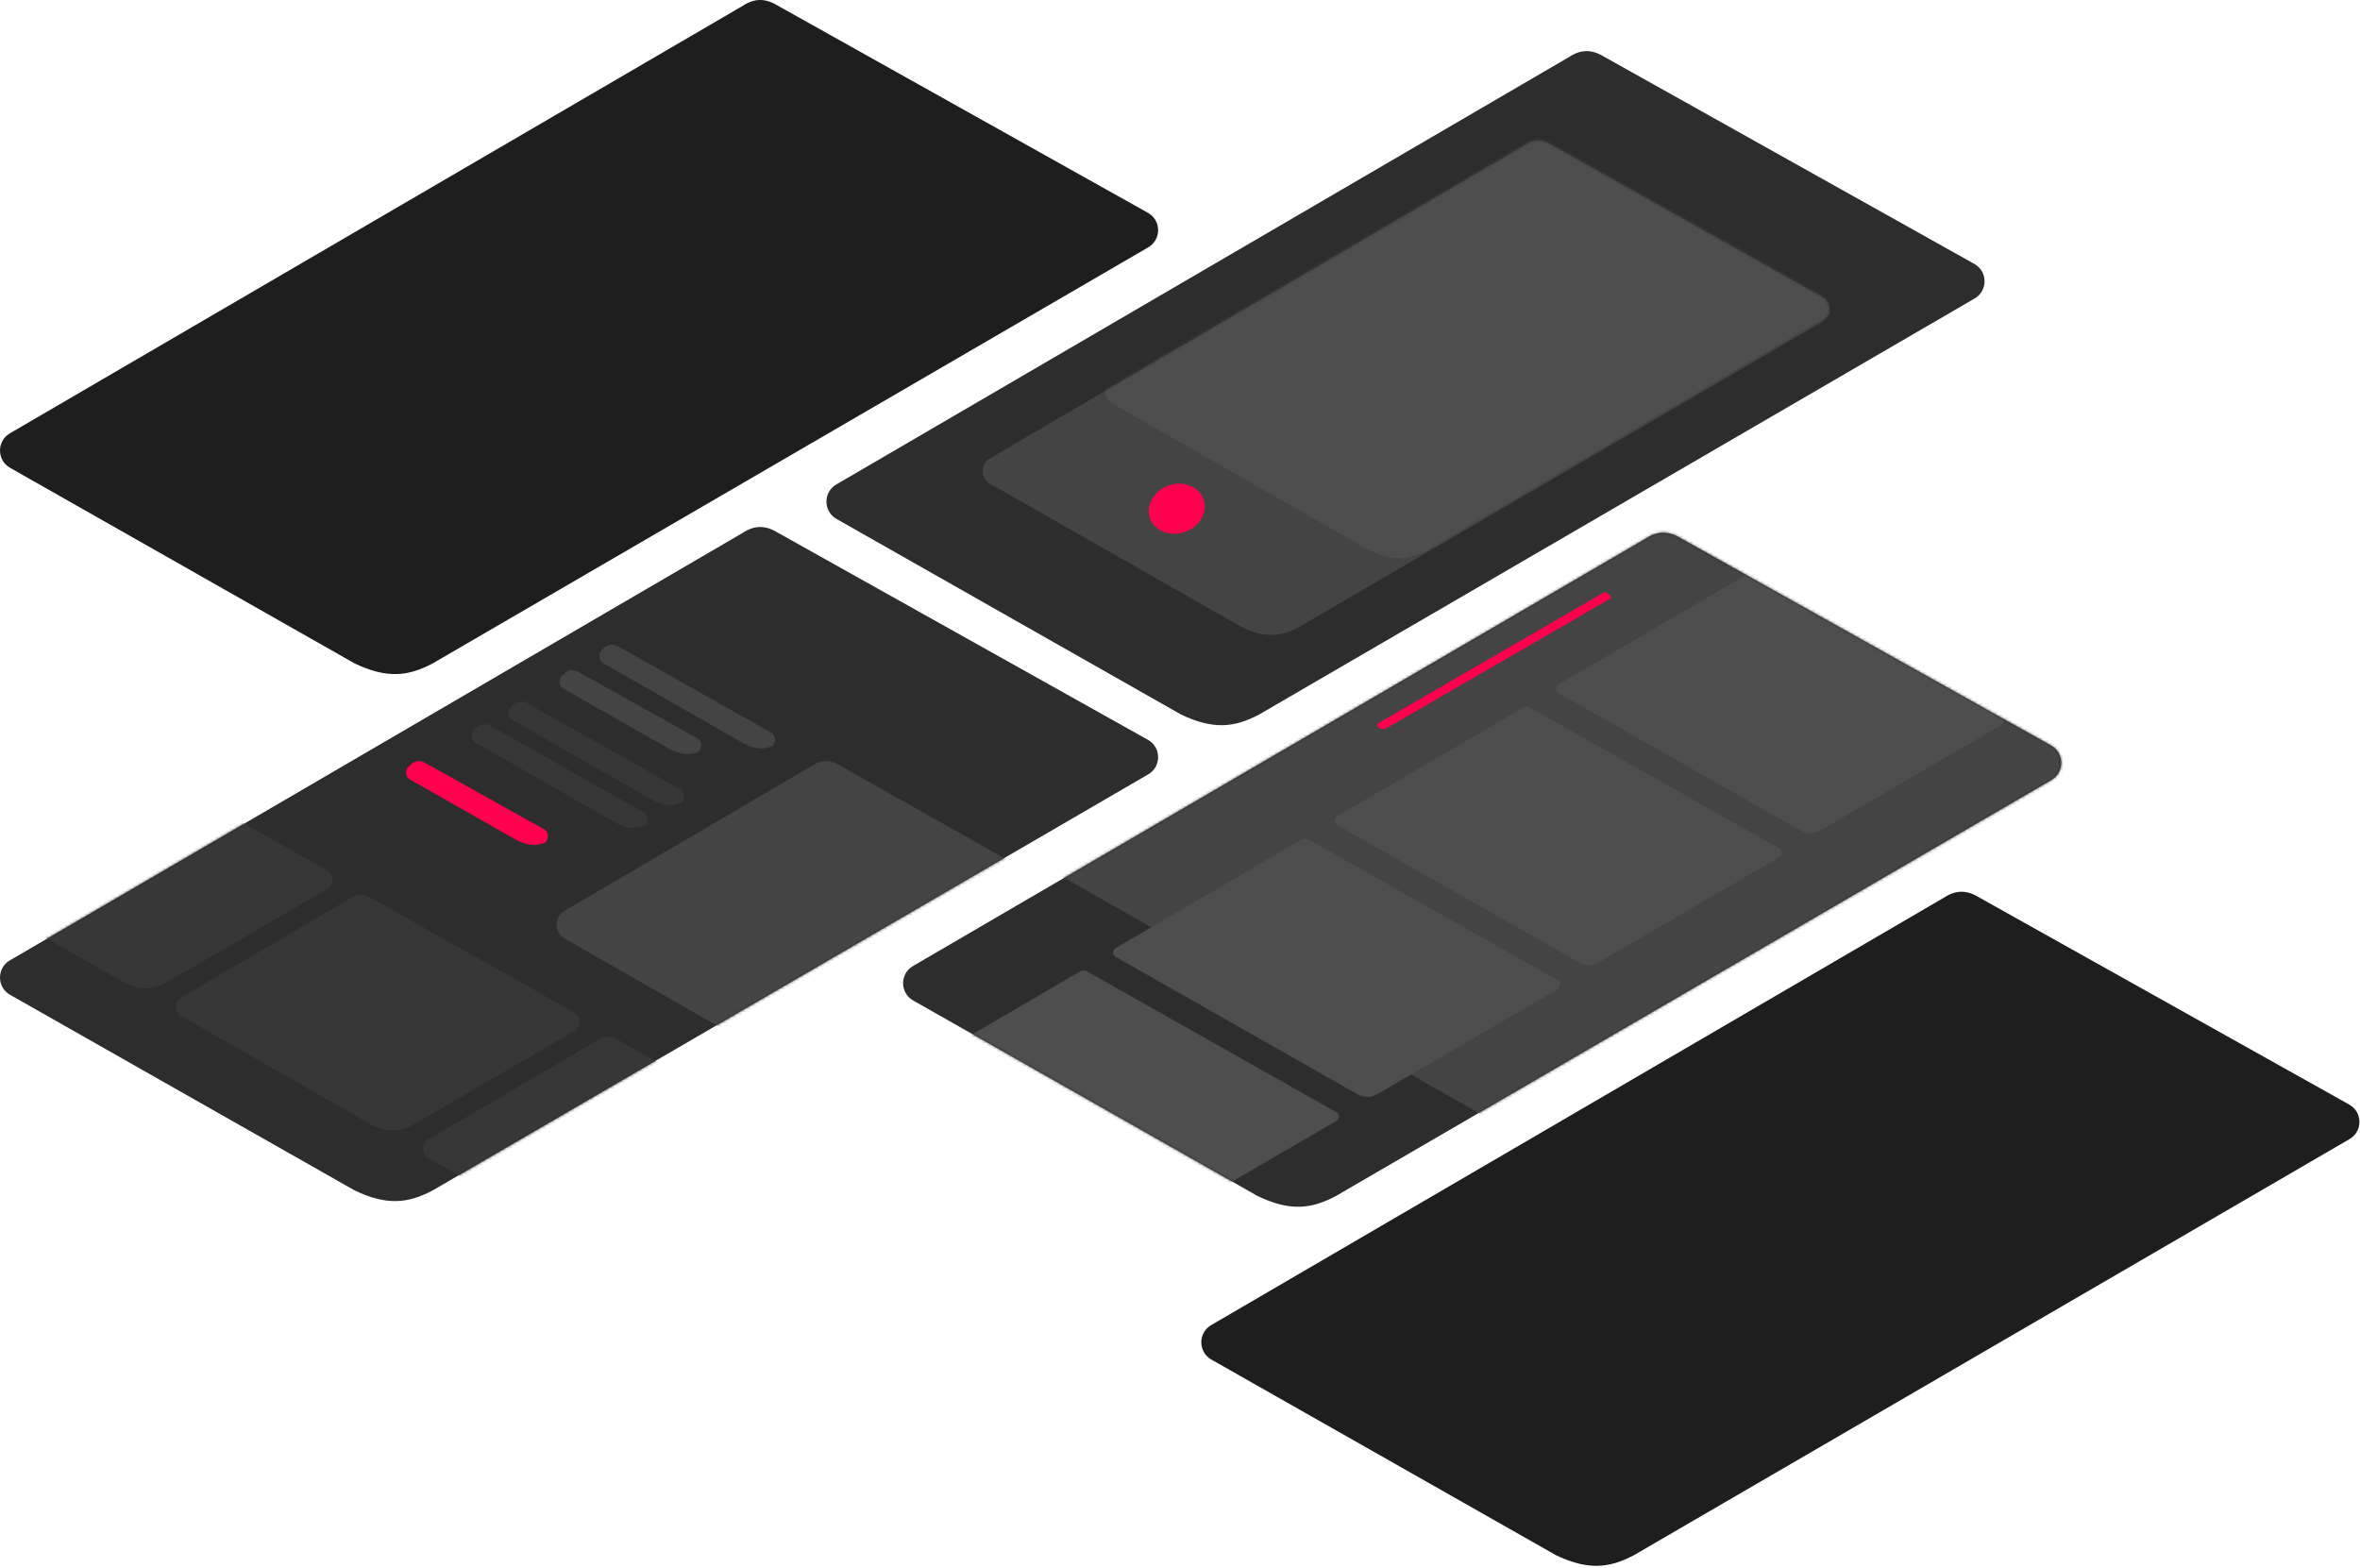 <svg id="e3xmOZFYd541" xmlns="http://www.w3.org/2000/svg" xmlns:xlink="http://www.w3.org/1999/xlink" viewBox="0 0 831 552" shape-rendering="geometricPrecision" text-rendering="geometricPrecision">
<style><![CDATA[
#e3xmOZFYd549_to {animation: e3xmOZFYd549_to__to 2000ms linear infinite normal forwards}@keyframes e3xmOZFYd549_to__to { 0% {transform: translate(640.469px,195.004px)} 20% {transform: translate(640.469px,195.004px)} 75% {transform: translate(519.511px,121.067px)} 100% {transform: translate(519.511px,121.067px)}} #e3xmOZFYd549_ts {animation: e3xmOZFYd549_ts__ts 2000ms linear infinite normal forwards}@keyframes e3xmOZFYd549_ts__ts { 0% {transform: scale(0.684,0.684)} 20% {transform: scale(0.684,0.684)} 75% {transform: scale(1,1)} 100% {transform: scale(1,1)}} #e3xmOZFYd5414_to {animation: e3xmOZFYd5414_to__to 2000ms linear infinite normal forwards}@keyframes e3xmOZFYd5414_to__to { 0% {transform: translate(711.669px,16.69px)} 20% {transform: translate(711.669px,16.69px);animation-timing-function: cubic-bezier(0.42,0,1,1)} 75% {transform: translate(541.011px,107.567px)} 100% {transform: translate(541.011px,107.567px)}} #e3xmOZFYd5415_to {animation: e3xmOZFYd5415_to__to 2000ms linear infinite normal forwards}@keyframes e3xmOZFYd5415_to__to { 0% {transform: translate(409.255px,-250.53px)} 20% {transform: translate(409.255px,-250.53px);animation-timing-function: cubic-bezier(0.42,0,1,1)} 75% {transform: translate(440.956px,-271.518px)} 100% {transform: translate(440.956px,-271.518px)}} #e3xmOZFYd5421_to {animation: e3xmOZFYd5421_to__to 2000ms linear infinite normal forwards}@keyframes e3xmOZFYd5421_to__to { 0% {transform: translate(519.511px,121.067px)} 20% {transform: translate(519.511px,121.067px)} 75% {transform: translate(370.848px,64.929px)} 100% {transform: translate(370.848px,64.929px)}} #e3xmOZFYd5421_ts {animation: e3xmOZFYd5421_ts__ts 2000ms linear infinite normal forwards}@keyframes e3xmOZFYd5421_ts__ts { 0% {transform: scale(1,1)} 20% {transform: scale(1,1)} 75% {transform: scale(0.741,0.741)} 100% {transform: scale(0.741,0.741)}} #e3xmOZFYd5426_to {animation: e3xmOZFYd5426_to__to 2000ms linear infinite normal forwards}@keyframes e3xmOZFYd5426_to__to { 0% {transform: translate(541.011px,107.567px)} 20% {transform: translate(541.011px,107.567px)} 75% {transform: translate(731.74px,3.213px)} 100% {transform: translate(731.74px,3.213px)}} #e3xmOZFYd5427_to {animation: e3xmOZFYd5427_to__to 2000ms linear infinite normal forwards}@keyframes e3xmOZFYd5427_to__to { 0% {transform: translate(440.956px,-271.518px)} 20% {transform: translate(440.956px,-271.518px)} 75% {transform: translate(403.231px,-244.396px)} 100% {transform: translate(403.231px,-244.396px)}} #e3xmOZFYd5437_to {animation: e3xmOZFYd5437_to__to 2000ms linear infinite normal forwards}@keyframes e3xmOZFYd5437_to__to { 0% {transform: translate(509.687px,317.546px)} 50% {transform: translate(553.759px,291.504px)} 100% {transform: translate(509.69px,317.55px)}} #e3xmOZFYd5442_to {animation: e3xmOZFYd5442_to__to 2000ms linear infinite normal forwards}@keyframes e3xmOZFYd5442_to__to { 0% {transform: translate(526.107px,232.627px);animation-timing-function: cubic-bezier(0,0,0.58,1)} 50% {transform: translate(403px,304.431px)} 100% {transform: translate(526.11px,232.63px)}} #e3xmOZFYd5453_to {animation: e3xmOZFYd5453_to__to 2000ms linear infinite normal forwards}@keyframes e3xmOZFYd5453_to__to { 0% {transform: translate(133px,356.5px)} 50% {transform: translate(59.217px,315.68px)} 100% {transform: translate(133px,356.5px)}}
]]></style>
<path d="M3.511,152.567L261.511,2.067c4.5-3,8.5-2.5,12.5-0L404.215,74.933c4.75,2.657,4.784,9.48.061,12.184L152.363,233.593c-8.5,4.5-16,5.5-27.5,0L3.557,164.73c-4.722-2.668-4.748-9.46-.046-12.163Z" fill="#1e1e1e"/><path d="M294.511,170.567l258-150.5c4.5-3,8.5-2.5,12.5,0L695.215,92.933c4.75,2.657,4.784,9.48.061,12.184L443.363,251.593c-8.5,4.5-16,5.5-27.5,0L294.557,182.73c-4.722-2.668-4.748-9.46-.046-12.163Z" fill="#2d2d2d"/><path d="M426.511,466.567l258-150.5c4.5-3,8.5-2.5,12.5,0l130.204,72.866c4.75,2.656,4.784,9.48.061,12.184L575.363,547.593c-8.5,4.5-16,5.5-27.5,0L426.557,478.73c-4.722-2.668-4.748-9.46-.046-12.163Z" fill="#1e1e1e"/><path d="M321.511,340.134l258-150.501c4.5-2.999,8.5-2.499,12.5,0l130.204,72.866c4.75,2.657,4.784,9.481.061,12.185L470.363,421.16c-8.5,4.5-16,5.5-27.5,0L321.557,352.297c-4.722-2.668-4.748-9.46-.046-12.163Z" fill="#2d2d2d"/><path d="M3.511,338.134L261.511,187.633c4.5-2.999,8.5-2.499,12.5,0l130.204,72.866c4.75,2.657,4.784,9.481.061,12.185L152.363,419.16c-8.5,4.5-16,5.5-27.5,0L3.557,350.297c-4.722-2.668-4.748-9.46-.046-12.163Z" fill="#2d2d2d"/><g mask="url(#e3xmOZFYd5432)"><g><g id="e3xmOZFYd549_to" transform="translate(640.469,195.004)"><g id="e3xmOZFYd549_ts" transform="scale(0.684,0.684)"><g transform="translate(-519.511,-121.067)" mask="url(#e3xmOZFYd5418)"><g><path d="M348.577,161.412L537.111,51.082c3.289-2.199,6.212-1.833,9.135-0l95.147,53.417c3.471,1.948,3.496,6.95.044,8.932L457.351,220.811c-6.212,3.299-11.692,4.032-20.096,0L348.61,170.328c-3.45-1.955-3.469-6.935-.033-8.916Z" fill="#444"/><g mask="url(#e3xmOZFYd5416)"><g><g id="e3xmOZFYd5414_to" transform="translate(711.669,16.69)"><path d="M391.629,132.983L583.959,20.117c3.355-2.25,6.337-1.875,9.318-0L690.34,74.762c3.541,1.992,3.567,7.11.045,9.137L502.593,193.747c-6.337,3.375-11.928,4.125-20.501,0l-90.429-51.642c-3.52-2.001-3.54-7.095-.034-9.122Z" transform="translate(-541.011,-107.567)" fill="#4e4e4e"/></g><g id="e3xmOZFYd5415_to" transform="translate(409.255,-250.53)"><ellipse rx="8.67" ry="10" transform="rotate(69.997) scale(1,1) translate(414.374,179.135)" fill="#ff014d"/></g></g><mask id="e3xmOZFYd5416" mask-type="alpha" x="-150%" y="-150%" height="400%" width="400%"><path d="M348.577,161.412L537.111,51.082c3.289-2.199,6.212-1.833,9.135-0l95.147,53.417c3.471,1.948,3.496,6.95.044,8.932L457.351,220.811c-6.212,3.299-11.692,4.032-20.096,0L348.61,170.328c-3.45-1.955-3.469-6.935-.033-8.916Z" fill="#444"/></mask></g></g><mask id="e3xmOZFYd5418" mask-type="alpha" x="-150%" y="-150%" height="400%" width="400%"><path d="M294.511,170.567l258-150.5c4.5-3,8.5-2.5,12.5,0L695.215,92.933c4.75,2.657,4.784,9.48.061,12.184L443.363,251.593c-8.5,4.5-16,5.5-27.5,0L294.557,182.73c-4.722-2.668-4.748-9.46-.046-12.163Z" fill="#2d2d2d"/></mask></g></g></g></g><g><g id="e3xmOZFYd5421_to" transform="translate(519.511,121.067)"><g id="e3xmOZFYd5421_ts" transform="scale(1,1)"><g transform="translate(-519.511,-121.067)" mask="url(#e3xmOZFYd5430)"><g><path d="M348.577,161.412L537.111,51.082c3.289-2.199,6.212-1.833,9.135-0l95.147,53.417c3.471,1.948,3.496,6.95.044,8.932L457.351,220.811c-6.212,3.299-11.692,4.032-20.096,0L348.61,170.328c-3.45-1.955-3.469-6.935-.033-8.916Z" fill="#444"/><g mask="url(#e3xmOZFYd5428)"><g><g id="e3xmOZFYd5426_to" transform="translate(541.011,107.567)"><path d="M391.629,132.983L583.959,20.117c3.355-2.25,6.337-1.875,9.318-0L690.34,74.762c3.541,1.992,3.567,7.11.045,9.137L502.593,193.747c-6.337,3.375-11.928,4.125-20.501,0l-90.429-51.642c-3.52-2.001-3.54-7.095-.034-9.122Z" transform="translate(-541.011,-107.567)" fill="#4e4e4e"/></g><g id="e3xmOZFYd5427_to" transform="translate(440.956,-271.518)"><ellipse rx="8.67" ry="10" transform="rotate(69.997) scale(1,1) translate(414.374,179.135)" fill="#ff014d"/></g></g><mask id="e3xmOZFYd5428" mask-type="alpha" x="-150%" y="-150%" height="400%" width="400%"><path d="M348.577,161.412L537.111,51.082c3.289-2.199,6.212-1.833,9.135-0l95.147,53.417c3.471,1.948,3.496,6.95.044,8.932L457.351,220.811c-6.212,3.299-11.692,4.032-20.096,0L348.61,170.328c-3.45-1.955-3.469-6.935-.033-8.916Z" fill="#444"/></mask></g></g><mask id="e3xmOZFYd5430" mask-type="alpha" x="-150%" y="-150%" height="400%" width="400%"><path d="M294.511,170.567l258-150.5c4.5-3,8.5-2.5,12.5,0L695.215,92.933c4.75,2.657,4.784,9.48.061,12.184L443.363,251.593c-8.5,4.5-16,5.5-27.5,0L294.557,182.73c-4.722-2.668-4.748-9.46-.046-12.163Z" fill="#2d2d2d"/></mask></g></g></g></g><mask id="e3xmOZFYd5432" mask-type="alpha" x="-150%" y="-150%" height="400%" width="400%"><path d="M294.511,170.567l258-150.5c4.5-3,8.5-2.5,12.5,0L695.215,92.933c4.75,2.657,4.784,9.48.061,12.184L443.363,251.593c-8.5,4.5-16,5.5-27.5,0L294.557,182.73c-4.722-2.668-4.748-9.46-.046-12.163Z" fill="#2d2d2d"/></mask></g><g mask="url(#e3xmOZFYd5443)"><g><path d="M362.753,285.901L711.985,82.362c6.091-4.057,11.505-3.381,16.92,0L905.15,180.907c6.43,3.593,6.476,12.821.082,16.478L564.24,395.483c-11.506,6.085-21.658,7.438-37.224,0L362.815,302.351c-6.392-3.608-6.427-12.794-.062-16.45Z" fill="#444"/><g id="e3xmOZFYd5437_to" transform="translate(509.687,317.546)"><g transform="translate(-509.687,-317.546)"><path d="M515.887,256.134l65.164-38.045c1.137-.758,2.147-.632,3.158,0l87.403,49.37c1.2.672,1.208,2.397.015,3.08L608,307.567c-2.147,1.137-4.041,1.39-6.946,0l-85.156-48.358c-1.192-.675-1.199-2.392-.011-3.075Z" transform="translate(32.928-15.146)" fill="#4e4e4e"/><path d="M437.887,302.567l65.164-38.045c1.137-.758,2.147-.632,3.158,0l87.403,49.37c1.2.672,1.208,2.397.015,3.081L530,354c-2.147,1.138-4.041,1.39-6.946,0l-85.156-48.358c-1.192-.674-1.199-2.391-.011-3.075Z" transform="translate(32.928-15.146)" fill="#4e4e4e"/><path d="M359.887,349l65.164-38.044c1.137-.759,2.147-.632,3.158,0l87.403,49.37c1.2.671,1.208,2.396.015,3.08L452,400.433c-2.147,1.138-4.041,1.391-6.946,0l-85.156-48.358c-1.192-.674-1.199-2.391-.011-3.075Z" transform="translate(32.928-15.146)" fill="#4e4e4e"/><path d="M281.887,395.434l65.164-38.045c1.137-.758,2.147-.632,3.158,0l87.403,49.37c1.2.671,1.208,2.396.015,3.08L374,446.866c-2.147,1.138-4.041,1.391-6.946,0l-85.156-48.358c-1.192-.674-1.199-2.391-.011-3.074Z" transform="translate(32.928-15.146)" fill="#4e4e4e"/></g></g><g id="e3xmOZFYd5442_to" transform="translate(526.107,232.627)"><path d="M485.387,254.608l79.071-45.815c.496-.328.938-.274,1.379,0l.54.426c.294.231.676.413.796.768.112.327-.004.719-.347.914l-78.399,45.374c-.898.472-1.695.593-2.876.073-.097-.043-.159-.141-.159-.247c0-.099-.056-.188-.131-.253-.386-.334-.344-.972.126-1.24Z" transform="translate(-526.107,-232.627)" fill="#ff014d"/></g></g><mask id="e3xmOZFYd5443" mask-type="alpha" x="-150%" y="-150%" height="400%" width="400%"><path d="M321.511,340.134l258-150.501c4.5-2.999,8.5-2.499,12.5,0l130.204,72.866c4.75,2.657,4.784,9.481.061,12.185L470.363,421.16c-8.5,4.5-16,5.5-27.5,0L321.557,352.297c-4.722-2.668-4.748-9.46-.046-12.163Z" fill="#2d2d2d"/></mask></g><g mask="url(#e3xmOZFYd5457)"><g><path d="M212.047,228.785c.244-.199.495-.394.697-.636.163-.196.351-.372.571-.501c1.713-1.006,3.255-.766,4.798.205l53.36,30.081c1.947,1.097,1.961,3.914.025,5.03l1.944-1c-3.484,1.858-6.558,2.271-11.27,0l-49.714-28.428c-1.794-1.021-1.934-3.505-.411-4.751Z" fill="#444"/><path d="M180.047,248.785c.244-.199.495-.394.697-.636v0c.163-.196.351-.372.571-.501c1.713-1.006,3.255-.766,4.798.205l53.36,30.081c1.947,1.097,1.961,3.914.025,5.03l1.944-1c-3.484,1.858-6.558,2.271-11.27,0l-49.714-28.428c-1.794-1.021-1.934-3.505-.411-4.751Z" fill="#373737"/><path d="M167.047,256.785c.244-.199.495-.394.697-.636v0c.163-.196.351-.372.571-.501c1.713-1.006,3.255-.766,4.798.205l53.36,30.081c1.947,1.097,1.961,3.914.025,5.03l1.944-1c-3.484,1.858-6.558,2.271-11.27,0l-49.714-28.428c-1.794-1.021-1.934-3.505-.411-4.751Z" fill="#373737"/><path d="M198.047,237.785c.244-.199.495-.394.697-.636v0c.163-.196.351-.372.571-.501c1.713-1.006,3.255-.766,4.798.205l41.36,23.081c1.947,1.097,1.961,3.914.025,5.03l1.944-1c-3.484,1.858-6.558,2.271-11.27,0l-37.714-21.428c-1.794-1.021-1.934-3.505-.411-4.751Z" fill="#444"/><path d="M144.047,269.785c.244-.199.495-.394.697-.636v0c.163-.196.351-.372.571-.501c1.713-1.006,3.255-.766,4.798.205l41.36,23.081c1.947,1.097,1.961,3.914.025,5.03l1.944-1c-3.484,1.858-6.558,2.271-11.27,0l-37.714-21.428c-1.794-1.021-1.934-3.505-.411-4.751Z" fill="#ff014d"/><path d="M198.81,320.69l87.114-51.025c3.601-2.417,6.803-2.014,10.004,0l104.204,58.707c3.802,2.14,3.829,7.638.049,9.816l-82.243,47.783c-6.803,3.626-12.805,4.431-22.009,0L198.847,330.49c-3.78-2.149-3.8-7.622-.037-9.8Z" fill="#444"/><g id="e3xmOZFYd5453_to" transform="translate(133,356.5)"><g transform="translate(-133,-356.5)"><path d="M-23.072,301.143l59.759-35.001c2.47-1.658,4.667-1.381,6.863,0l71.484,40.27c2.608,1.468,2.626,5.239.033,6.734L58.648,345.922c-4.667,2.487-8.784,3.04-15.098,0l-66.598-38.057c-2.592-1.474-2.607-5.228-.025-6.722Z" fill="#373737"/><path d="M63.928,351.143l59.759-35.001c2.47-1.658,4.666-1.381,6.862,0l71.484,40.27c2.608,1.468,2.626,5.239.033,6.734l-56.418,32.776c-4.666,2.487-8.784,3.04-15.097,0L63.953,357.865c-2.592-1.474-2.607-5.228-.025-6.722Z" fill="#373737"/><path d="M150.928,401.143l59.759-35.001c2.47-1.658,4.666-1.381,6.862,0l71.484,40.27c2.608,1.468,2.626,5.239.033,6.734l-56.418,32.776c-4.666,2.487-8.784,3.04-15.097,0l-66.598-38.057c-2.593-1.474-2.607-5.228-.025-6.722Z" fill="#373737"/></g></g></g><mask id="e3xmOZFYd5457" mask-type="alpha" x="-150%" y="-150%" height="400%" width="400%"><path d="M3.511,338.134L261.511,187.633c4.5-2.999,8.5-2.499,12.5,0l130.204,72.866c4.75,2.657,4.784,9.481.061,12.185L152.363,419.16c-8.5,4.5-16,5.5-27.5,0L3.557,350.297c-4.722-2.668-4.748-9.46-.046-12.163Z" fill="#2d2d2d"/></mask></g></svg>
